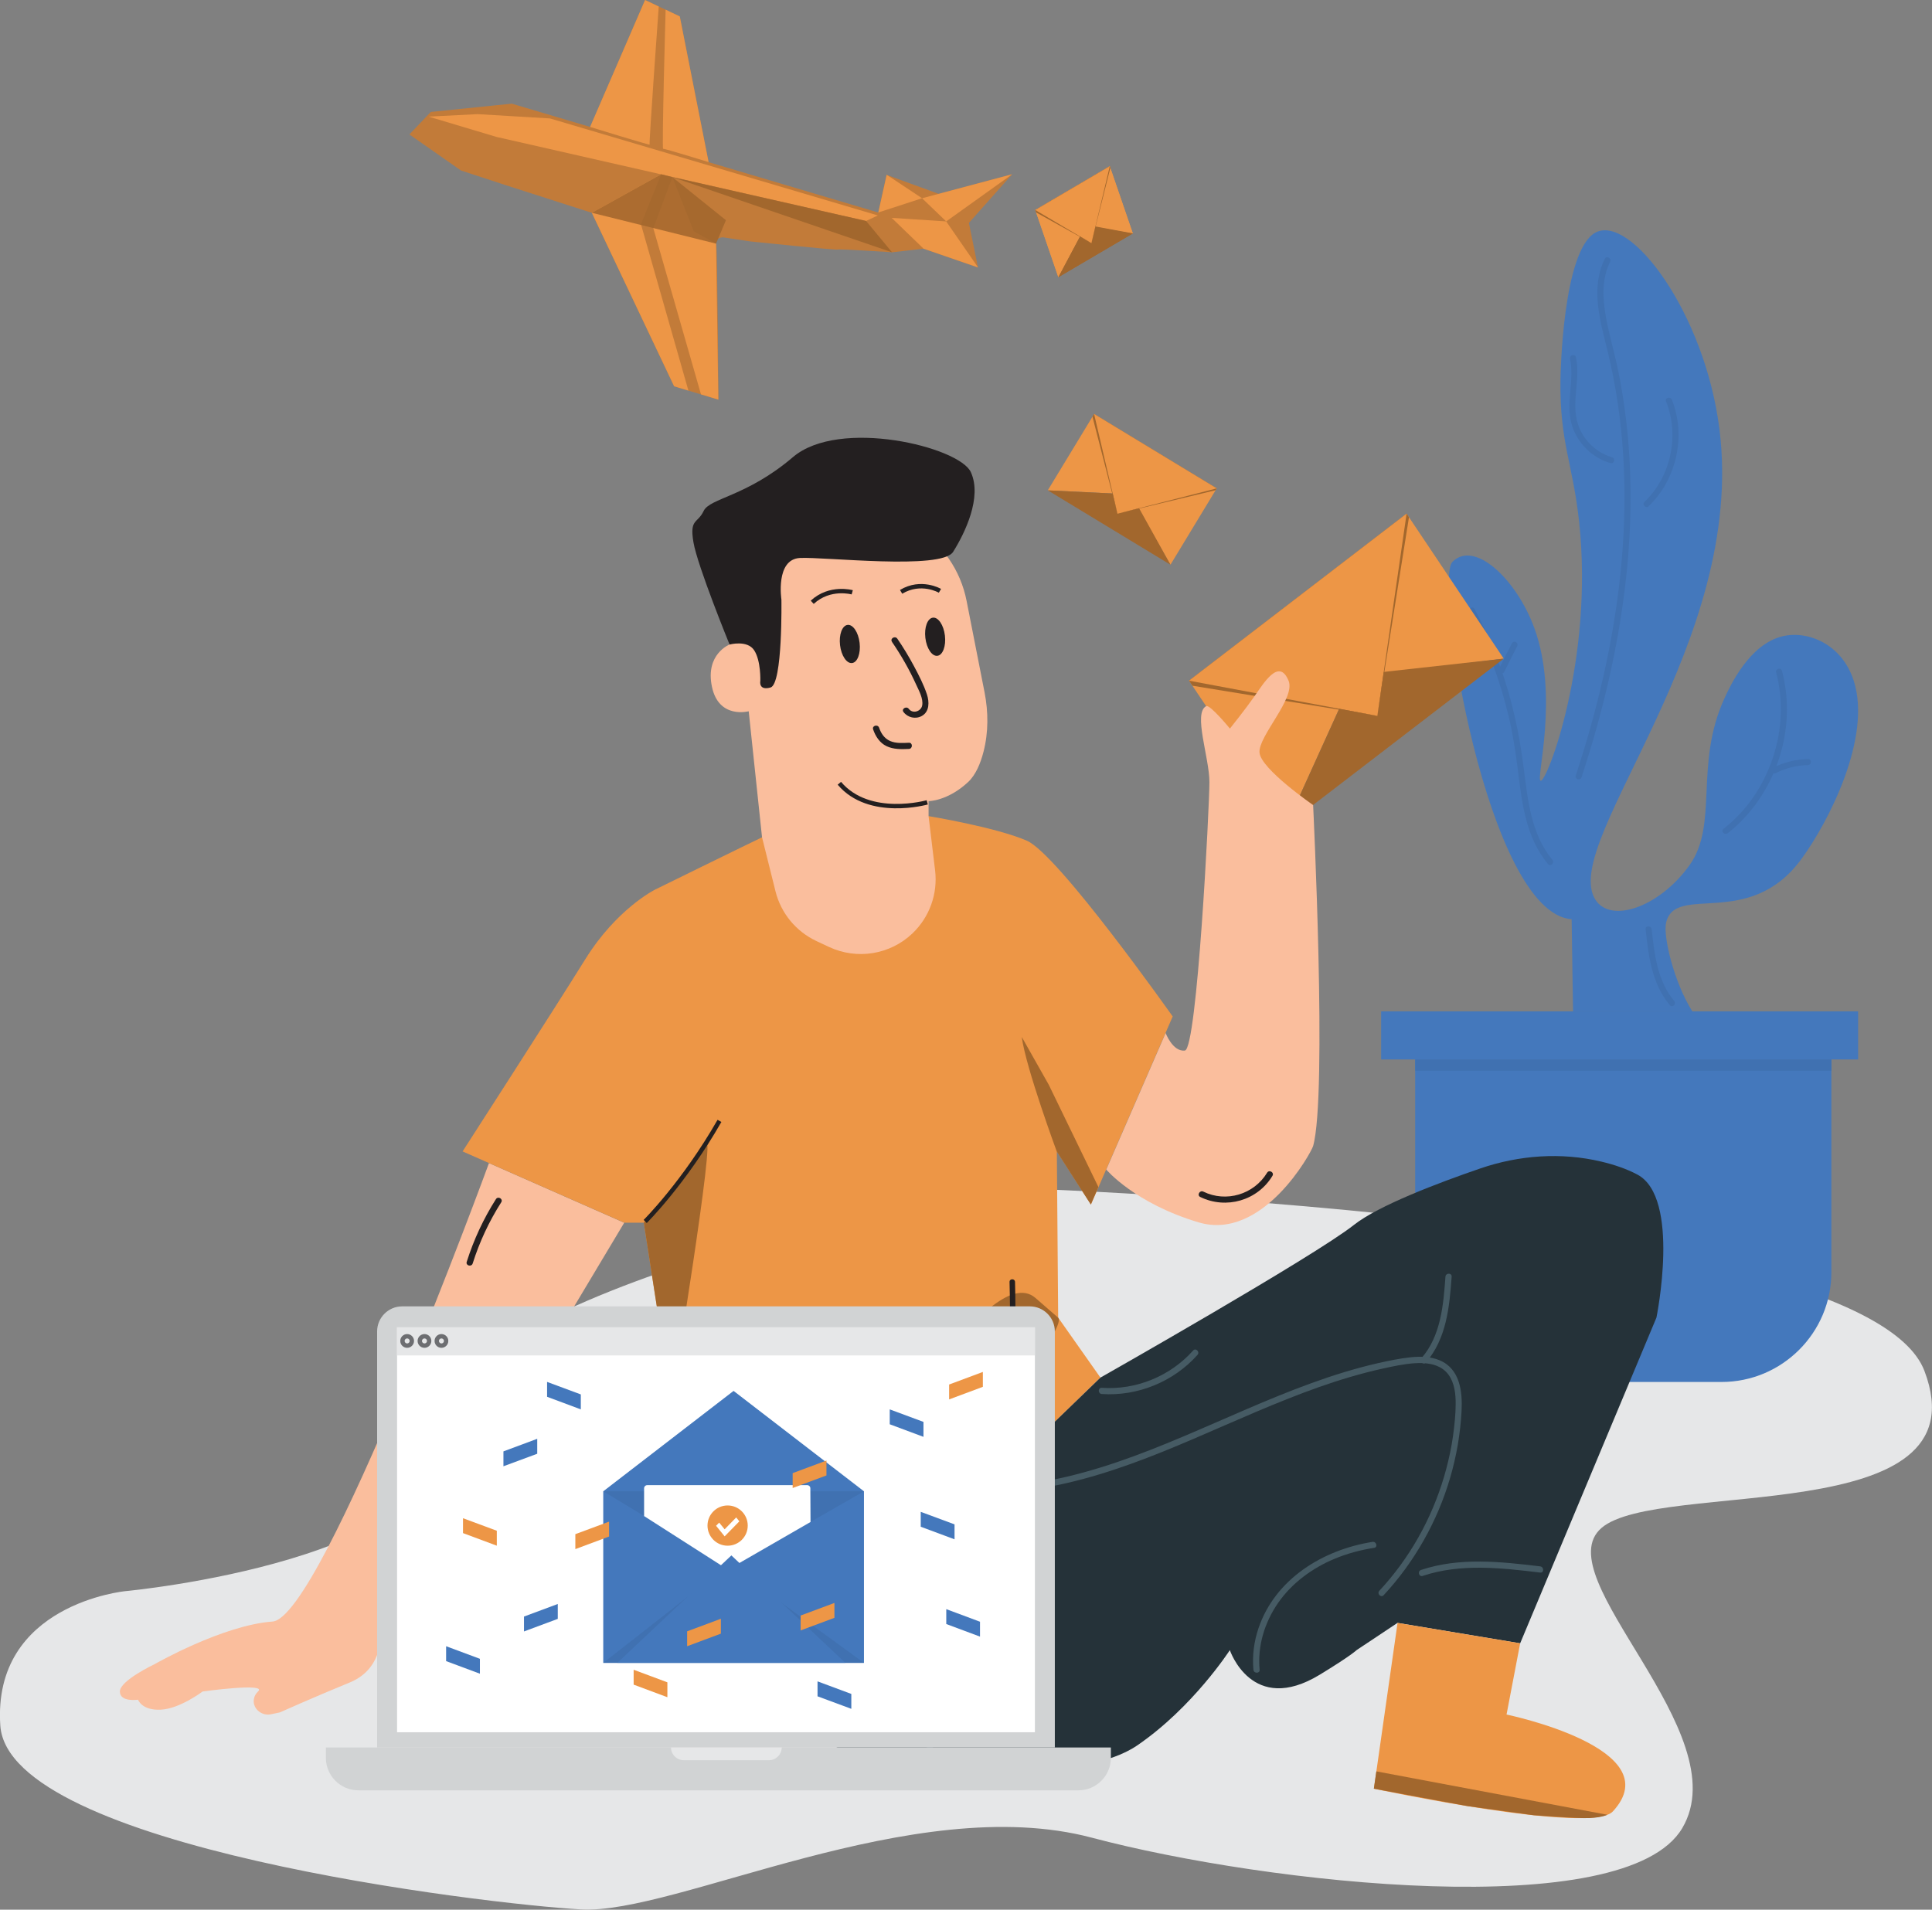 <svg width="440" height="435" viewBox="0 0 440 435" fill="none" xmlns="http://www.w3.org/2000/svg">
<rect x="0" y="0" width="440" height="435" fill="#808080" stroke="none"/>
<g clipPath="url(#clip0_4961_72741)">
<path d="M224.214 270.395C224.214 270.395 98.512 294.137 101.53 324.76C104.548 355.382 28.546 362.443 28.546 362.443C28.546 362.443 -1.772 365.336 0.069 393.051C1.91 420.78 110.307 433.711 132.346 434.943C153.901 436.147 208.127 407.85 248.634 418.593C288.588 429.197 370.266 438.21 383.127 416.42C395.988 394.629 351.826 359.245 364.715 348.059C377.617 336.873 452.097 348.723 438.281 312.287C424.465 275.836 224.2 270.381 224.2 270.381L224.214 270.395Z" fill="#E6E7E8"/>
<path d="M423.177 241.328H314.545V230.378H423.177V241.328Z" fill="#4478BC"/>
<path d="M322.311 241.326H417.085V289.766C417.085 303.582 405.872 314.795 392.056 314.795H347.326C333.51 314.795 322.297 303.582 322.297 289.766V241.326H322.311Z" fill="#4478BC"/>
<path d="M417.085 241.326H322.311V243.901H417.085V241.326Z" fill="#4071B1"/>
<path d="M415.743 156.688C418.678 160.578 418.249 166.005 414.678 169.341C414.027 169.95 415.01 170.933 415.66 170.324C419.647 166.6 420.229 160.37 416.934 155.995C416.408 155.289 415.204 155.995 415.743 156.688Z" fill="#4071B1"/>
<path d="M357.932 209.389C338.689 208.019 326.534 132.335 330.77 128.002C335.74 122.921 345.348 131.85 349.445 143.091C355.108 158.652 349.75 177.383 350.857 177.839C352.242 178.407 363.026 150.359 359.634 118.851C358.181 105.409 355.177 100.826 355.384 86.387C355.398 85.114 355.952 57.108 363.303 53.01C371.208 48.594 388.263 71.118 391.6 97.822C397.663 146.289 356.312 190.59 363.012 204.35C366.127 210.746 377.811 206.884 384.802 197.041C391.434 187.696 385.813 174.212 392.721 159.095C393.995 156.312 398.397 146.677 406.025 144.919C411.756 143.59 419.44 146.691 422.153 154.983C426.389 167.941 416.422 187.267 410.261 195.67C398.3 212.02 381.383 201.014 379.417 210.303C378.794 213.266 381.148 223.579 385.412 230.377H358.25" fill="#4478BC"/>
<path d="M365.49 58.934C362.14 65.676 364.48 73.276 366.155 80.143C368.024 87.84 369.173 95.703 369.671 103.608C370.668 119.459 369.103 135.38 365.85 150.899C364.023 159.62 361.642 168.217 358.859 176.676C358.582 177.52 359.911 177.894 360.188 177.05C365.103 162.112 368.73 146.718 370.391 131.074C372.038 115.555 371.665 99.773 368.536 84.462C367.691 80.309 366.459 76.239 365.712 72.058C364.964 67.877 364.77 63.503 366.695 59.627C367.096 58.837 365.892 58.131 365.504 58.934H365.49Z" fill="#4071B1"/>
<path d="M375.485 115.294C381.854 109.189 384.041 99.249 380.76 91.054C380.428 90.237 379.099 90.597 379.431 91.428C382.532 99.194 380.566 108.525 374.516 114.325C373.866 114.948 374.849 115.917 375.499 115.308L375.485 115.294Z" fill="#4071B1"/>
<path d="M404.502 153.157C407.146 163.194 404.779 174.2 398.632 182.52C396.888 184.873 394.811 186.992 392.513 188.805C391.807 189.359 392.804 190.328 393.496 189.788C401.955 183.129 406.897 172.456 406.966 161.74C406.98 158.723 406.606 155.718 405.831 152.811C405.61 151.953 404.267 152.313 404.502 153.185V153.157Z" fill="#4071B1"/>
<path d="M334.619 139.437C338.62 146.94 341.638 154.928 343.59 163.207C344.531 167.18 345.168 171.195 345.667 175.251C346.123 178.92 346.553 182.616 347.452 186.215C348.421 190.078 349.986 193.76 352.561 196.833C353.128 197.512 354.111 196.529 353.544 195.851C348.74 190.092 347.937 182.27 347.037 175.113C346.026 167.055 344.338 159.178 341.541 151.537C339.935 147.148 338.025 142.87 335.824 138.731C335.408 137.942 334.204 138.648 334.633 139.423L334.619 139.437Z" fill="#4071B1"/>
<path d="M374.78 211.675C375.417 217.739 376.22 224.148 380.304 228.98C380.885 229.658 381.854 228.675 381.287 227.997C377.48 223.498 376.76 217.323 376.165 211.675C376.068 210.803 374.683 210.789 374.78 211.675Z" fill="#4071B1"/>
<path d="M357.557 81.71C358.665 86.818 356.367 92.134 358.097 97.187C359.454 101.16 362.735 104.317 366.764 105.493C367.622 105.743 367.982 104.414 367.137 104.164C363.247 103.029 360.118 99.803 359.149 95.872C357.987 91.096 359.939 86.167 358.9 81.364C358.706 80.491 357.377 80.865 357.571 81.737L357.557 81.71Z" fill="#4071B1"/>
<path d="M342.579 153.059C343.534 151.093 344.503 149.141 345.527 147.217C345.707 146.885 345.61 146.47 345.278 146.276C344.96 146.096 344.503 146.193 344.337 146.525C343.326 148.463 342.343 150.401 341.388 152.367C341.222 152.699 341.291 153.115 341.637 153.308C341.942 153.488 342.426 153.391 342.579 153.059Z" fill="#4071B1"/>
<path d="M404.446 176.096C406.717 174.947 409.209 174.324 411.756 174.269C412.642 174.241 412.642 172.857 411.756 172.885C408.973 172.954 406.246 173.646 403.754 174.906C402.965 175.307 403.657 176.498 404.446 176.096Z" fill="#4071B1"/>
<path d="M292.92 188.068L270.798 155.051L320.345 117.008L342.467 150.025L308.231 154.289L292.92 188.068Z" fill="#ED9646"/>
<path d="M342.467 150.025L309.325 153.694L320.345 117.008L270.798 155.051L308.231 154.289L292.92 188.068" fill="#A2672D"/>
<path d="M313.686 163.08L320.345 117.008L270.798 155.051L313.686 163.08Z" fill="#ED9646"/>
<path d="M313.686 163.08L320.884 117.811L320.344 117.008L313.686 163.08Z" fill="#A2672D"/>
<path d="M270.798 155.049L313.686 163.078L271.573 156.198L270.798 155.049Z" fill="#A2672D"/>
<path d="M111.373 264.942L142.162 278.523L86.704 371.235C86.704 371.235 87.742 379.929 79.671 383.238C71.6 386.546 63.737 390.063 63.737 390.063L61.688 390.492C59.473 390.949 57.313 389.011 57.867 386.809C58.005 386.269 58.282 385.743 58.767 385.3C61.037 383.238 46.141 385.3 46.141 385.3C46.141 385.3 40.964 389.232 36.617 389.44C32.27 389.647 31.439 387.169 31.439 387.169C31.439 387.169 27.3 387.792 27.3 385.3C27.3 382.809 35.163 379.098 35.163 379.098C35.163 379.098 50.682 370.197 62.062 369.366C73.441 368.536 111.359 264.942 111.359 264.942H111.373Z" fill="#FABE9D"/>
<path d="M105.337 262.271L142.175 278.51H146.619L159.342 360.354C159.342 360.354 160.892 373.395 166.485 378.351C172.078 383.321 175.802 386.117 175.802 386.117L250.614 313.797L240.992 300.134L240.688 262.271L248.454 274.37L267.074 231.538C267.074 231.538 241.006 194.602 233.863 191.501C226.719 188.4 211.519 185.908 211.519 185.908C211.519 185.908 184.205 185.604 176.439 189.328C168.672 193.052 149.125 202.673 149.125 202.673C149.125 202.673 140.431 207.02 133.301 218.497C126.158 229.987 105.365 262.257 105.365 262.257L105.337 262.271Z" fill="#ED9646"/>
<path d="M166.167 146.801C166.167 146.801 160.574 148.974 162.138 156.422C163.689 163.87 170.514 162.015 170.514 162.015L173.546 190.713L176.619 203.048C177.865 208.018 181.271 212.157 185.908 214.345L188.802 215.701C195.17 218.692 202.742 217.46 207.823 212.6C211.699 208.89 213.61 203.574 212.959 198.244L211.478 185.91V182.49C211.478 182.49 215.825 182.49 220.476 178.143C222.221 176.51 223.314 173.879 223.993 171.221C225.128 166.805 225.1 162.181 224.228 157.71L220.13 136.847C218.773 129.925 214.606 123.875 208.64 120.124L204.044 117.244C192.678 110.115 177.727 112.994 169.822 123.834C164.99 130.451 163.634 138.993 166.167 146.787V146.801Z" fill="#FABE9D"/>
<path d="M203.144 146.218C205.248 149.292 207.103 152.531 208.64 155.923C209.277 157.321 210.301 159.107 210.024 160.685C209.775 162.056 207.864 162.665 206.978 161.474C206.439 160.754 205.22 161.46 205.76 162.18C206.729 163.468 208.515 163.883 209.955 163.08C211.713 162.083 211.658 159.868 211.104 158.179C210.37 155.964 209.263 153.818 208.169 151.77C207.02 149.61 205.746 147.506 204.362 145.484C203.85 144.737 202.631 145.443 203.144 146.191V146.218Z" fill="#231F20"/>
<path d="M184.98 137.191C189.009 133.467 194.09 134.921 194.09 134.921" stroke="#231F20" strokeWidth="1.02" stroke-miterlimit="10" strokeLinecap="round"/>
<path d="M205.221 134.813C209.775 132.072 214.067 134.578 214.067 134.578" stroke="#231F20" strokeWidth="1.02" stroke-miterlimit="10" strokeLinecap="round"/>
<path d="M194.052 151.034C195.283 150.89 196.051 148.827 195.769 146.428C195.486 144.028 194.26 142.2 193.03 142.345C191.8 142.49 191.032 144.552 191.314 146.952C191.596 149.351 192.822 151.179 194.052 151.034Z" fill="#231F20"/>
<path d="M213.482 149.384C214.712 149.24 215.481 147.177 215.198 144.778C214.916 142.378 213.69 140.55 212.46 140.695C211.23 140.84 210.461 142.902 210.744 145.302C211.026 147.701 212.252 149.529 213.482 149.384Z" fill="#231F20"/>
<path d="M198.852 166.155C199.392 167.734 200.361 169.243 201.926 169.976C203.49 170.71 205.276 170.682 206.993 170.599C207.892 170.558 207.906 169.146 206.993 169.187C205.581 169.256 204.044 169.367 202.715 168.786C201.386 168.204 200.652 167.041 200.209 165.768C199.918 164.909 198.548 165.283 198.852 166.142V166.155Z" fill="#231F20"/>
<path d="M166.166 146.815C166.166 146.815 170.195 145.721 171.759 148.13C173.324 150.539 173.157 155.093 173.157 155.093C173.157 155.093 172.687 157.391 175.483 156.602C178.28 155.813 177.961 136.57 177.961 136.57C177.961 136.57 176.563 127.42 182.156 127.101C187.749 126.797 214.44 129.898 217.07 125.703C219.7 121.508 223.743 113.285 221.099 107.54C218.454 101.795 191.141 95.122 180.592 104.12C170.043 113.119 161.653 113.437 160.255 116.386C158.857 119.335 157.002 118.089 157.929 123.529C158.857 128.97 166.153 146.815 166.153 146.815H166.166Z" fill="#231F20"/>
<path d="M211.173 182.765C211.173 182.765 197.98 186.489 191.155 178.418" stroke="#231F20" strokeWidth="1.02" stroke-miterlimit="10" strokeLinecap="round"/>
<path d="M265.441 235.247C265.441 235.247 267.047 239.622 269.843 239.303C272.64 238.985 275.436 183.748 275.436 178.155C275.436 172.562 271.671 162.429 274.703 160.851C275.561 160.408 280.102 165.959 280.102 165.959C280.102 165.959 283.521 161.709 285.695 158.608C287.868 155.507 291.287 149.803 293.461 155.05C295.122 159.065 286.525 167.703 286.844 171.441C287.162 175.179 299.054 183.375 299.054 183.375C299.054 183.375 302.307 249.562 299.054 261.052C298.625 262.547 287.563 282.773 272.986 278.44C258.395 274.093 251.943 266.41 251.943 266.41L265.483 235.275L265.441 235.247Z" fill="#FABE9D"/>
<path d="M175.788 386.12C175.788 386.12 191.307 402.262 203.254 402.566C215.201 402.871 246.253 406.29 258.976 397.596C271.698 388.902 280.087 375.875 280.087 375.875C280.087 375.875 285.113 390.882 300.576 381.468C307.692 377.135 308.952 375.875 308.952 375.875L318.268 369.673L346.205 374.325L377.243 300.136C377.243 300.136 382.836 272.822 372.896 267.548C370.418 266.233 367.566 265.277 364.687 264.599C355.55 262.425 345.956 263.118 337.068 266.177C327.558 269.444 313.935 274.594 308.342 279.024C299.344 286.168 250.614 313.8 250.614 313.8L175.802 386.12H175.788Z" fill="#253239"/>
<path d="M318.269 369.673L346.206 374.324L343.105 390.549C343.105 390.549 380.552 398.26 367.317 412.616C362.347 418.002 312.897 407.439 312.897 407.439L318.283 369.673H318.269Z" fill="#ED9646"/>
<path d="M313.451 403.493L366.044 413.377C366.044 413.377 364.521 414.208 360.686 414.139C356.852 414.069 349.321 413.488 349.321 413.488L334.231 411.411L312.884 407.438L313.451 403.493Z" fill="#A2672D"/>
<path d="M146.619 278.525C146.619 278.525 158.262 264.529 160.74 260.501C163.218 256.472 152.918 319.004 152.918 319.004L146.619 278.525Z" fill="#A2672D"/>
<path d="M163.855 255.323C155.784 269.444 146.938 278.235 146.938 278.235" stroke="#231F20" strokeWidth="1.02" stroke-miterlimit="10" strokeLinecap="round"/>
<path d="M240.66 262.272C240.66 262.272 233.628 243.237 232.7 236.204L238.861 247.113L250.157 270.398L248.427 274.371L240.66 262.272Z" fill="#A2672D"/>
<path d="M273.346 272.654C279.244 275.533 286.401 273.47 289.793 267.836C290.263 267.061 289.045 266.355 288.574 267.13C285.584 272.072 279.257 273.983 274.052 271.435C273.235 271.034 272.529 272.252 273.346 272.654Z" fill="#231F20"/>
<path d="M112.938 273.155C110.114 277.598 107.885 282.402 106.293 287.428C106.016 288.3 107.373 288.66 107.65 287.801C109.2 282.887 111.387 278.208 114.156 273.861C114.641 273.099 113.422 272.379 112.938 273.155Z" fill="#231F20"/>
<path d="M169.06 335.008L185.797 330.149C196.637 327.006 206.134 320.444 213.042 311.529C220.933 301.354 230.388 290.929 235.829 295.664L240.965 300.135C243.512 302.35 219.521 331.63 216.655 333.402L168.077 349.724C155.396 335.008 167.164 337.265 169.06 335.008Z" fill="#A2672D"/>
<path d="M166.306 360.576C179.637 357.918 192.401 352.561 203.712 345.002C214.33 337.9 224.976 328.556 228.99 316.013C231.469 308.274 231.358 300.037 231.164 292.008C231.15 291.205 229.904 291.205 229.918 292.008C230.084 299.054 230.223 306.212 228.52 313.092C226.928 319.502 223.619 325.178 219.286 330.12C214.953 335.062 209.872 339.229 204.515 342.953C199.226 346.622 193.592 349.792 187.708 352.436C180.759 355.551 173.463 357.877 165.987 359.372C165.198 359.524 165.53 360.729 166.32 360.576H166.306Z" fill="#231F20"/>
<path d="M235.566 339.23C245.658 337.735 255.376 334.481 264.818 330.674C274.259 326.867 283.632 322.451 293.184 318.672C297.918 316.789 302.722 315.045 307.623 313.619C310.046 312.913 312.482 312.276 314.946 311.736C317.411 311.196 319.819 310.67 322.284 310.518C324.471 310.393 326.852 310.573 328.666 311.916C330.604 313.342 331.296 315.778 331.462 318.063C331.628 320.347 331.42 322.839 331.157 325.178C330.881 327.712 330.438 330.245 329.842 332.723C327.544 342.525 323.003 351.814 316.58 359.566C315.791 360.522 314.974 361.449 314.13 362.363C313.52 363.027 314.503 364.024 315.126 363.36C322.145 355.787 327.337 346.595 330.244 336.683C331.697 331.74 332.583 326.618 332.86 321.468C333.096 317.024 332.528 311.819 327.863 309.853C325.786 308.981 323.433 308.94 321.218 309.175C318.74 309.438 316.275 309.964 313.839 310.504C308.689 311.681 303.622 313.259 298.666 315.059C288.657 318.686 279.022 323.199 269.22 327.324C259.474 331.436 249.493 335.201 239.055 337.209C237.767 337.458 236.48 337.679 235.178 337.859C234.279 337.998 234.666 339.354 235.552 339.216L235.566 339.23Z" fill="#465B64"/>
<path d="M324.734 310.353C329.427 304.981 330.12 297.63 330.604 290.805C330.673 289.905 329.261 289.905 329.192 290.805C328.735 297.201 328.154 304.303 323.738 309.356C323.142 310.034 324.139 311.031 324.734 310.353Z" fill="#465B64"/>
<path d="M286.871 380.345C286.359 374.904 288.02 369.519 291.121 365.061C294.222 360.604 298.887 357.17 303.954 355.066C306.834 353.862 309.865 353.059 312.952 352.574C313.852 352.436 313.465 351.079 312.579 351.217C301.296 353.017 290.442 359.634 286.622 370.862C285.583 373.907 285.168 377.147 285.459 380.345C285.542 381.245 286.954 381.245 286.871 380.345Z" fill="#465B64"/>
<path d="M324 358.972C332.652 356.079 341.9 357.145 350.774 358.211C351.674 358.322 351.66 356.91 350.774 356.799C341.775 355.719 332.403 354.681 323.626 357.616C322.768 357.906 323.142 359.263 324 358.972Z" fill="#465B64"/>
<path d="M205.857 358.876C207.366 362.06 208.862 365.258 209.969 368.608C211.077 371.958 211.727 375.392 212.018 378.88C212.585 385.871 211.81 392.89 210.827 399.812C210.703 400.698 212.059 401.086 212.184 400.186C213.776 389.083 214.773 377.593 210.855 366.85C209.775 363.887 208.432 361.022 207.076 358.17C206.688 357.353 205.47 358.059 205.857 358.876Z" fill="#465B64"/>
<path d="M250.919 317.537C259.073 318.091 267.296 314.727 272.723 308.622C273.318 307.943 272.335 306.947 271.726 307.625C266.521 313.481 258.727 316.665 250.919 316.125C250.019 316.07 250.019 317.468 250.919 317.537Z" fill="#465B64"/>
<path d="M222.747 60.927L210.357 56.649L203.186 57.466C203.186 57.466 191.391 56.676 190.809 56.843C190.228 57.009 170.957 55.001 170.957 55.001L164.672 54.06C164.672 54.06 162.803 54.06 163.108 55.5C163.399 56.953 163.62 91.037 163.62 91.037L153.542 88.005L134.797 48.481L114.89 42.085L104.978 38.832L93.238 30.622L98.111 25.5L112.44 24.033L116.565 23.617L134.424 28.92L146.925 0L154.816 3.752L161.377 36.935L200.029 48.412L201.898 39.829L213.79 44.162L230.5 39.704L220.657 50.779L222.733 60.94L222.747 60.927Z" fill="#C27B39"/>
<path d="M134.784 48.468L150.58 39.691L145.97 51.071L156.782 88.975L153.529 87.992L134.784 48.468Z" fill="#ED9646"/>
<path d="M153.126 40.341L148.793 51.997L159.647 89.832L163.592 91.023L163.08 55.5L157.999 52.69L153.126 40.341Z" fill="#ED9646"/>
<path d="M134.396 28.92C134.396 28.92 148.129 33.156 147.949 32.934C147.769 32.713 150.025 1.481 150.025 1.481L146.91 0L134.382 28.92H134.396Z" fill="#ED9646"/>
<path d="M151.59 2.215C151.59 2.215 150.704 33.959 151.022 33.89C151.341 33.82 161.377 36.921 161.377 36.921L154.815 3.738L151.59 2.201V2.215Z" fill="#ED9646"/>
<path d="M108.771 25.998L125.259 26.981L199.919 49.076L197.247 50.336L113.021 31.176L97.627 26.566L108.771 25.998Z" fill="#ED9646"/>
<path d="M209.997 45.158L201.94 39.815L200.029 48.398L209.997 45.158Z" fill="#ED9646"/>
<path d="M209.997 45.159L215.493 50.434L230.514 39.691L209.997 45.159Z" fill="#ED9646"/>
<path d="M203.075 49.631L210.343 56.65L222.747 60.928L215.493 50.434L203.075 49.631Z" fill="#ED9646"/>
<path opacity="0.87" d="M150.58 39.691L134.784 48.468L163.081 55.501L165.324 50.157L153.127 40.342L150.58 39.691Z" fill="#A2672D"/>
<path d="M153.127 40.341L203.172 57.48L197.247 50.336L153.127 40.341Z" fill="#A2672D"/>
<path d="M91.59 297.573H234.528C237.67 297.573 240.231 300.134 240.231 303.277V398.052H85.887V303.277C85.887 300.134 88.448 297.573 91.59 297.573Z" fill="#D1D3D4"/>
<path d="M74.217 398.053H252.996V400.407C252.996 404.491 249.673 407.813 245.589 407.813H81.623C77.539 407.813 74.217 404.491 74.217 400.407V398.053Z" fill="#D1D3D4"/>
<path d="M235.691 302.35H90.428V394.578H235.691V302.35Z" fill="white"/>
<path d="M235.691 302.35H90.428V308.746H235.691V302.35Z" fill="#E6E7E8"/>
<path d="M100.535 306.514C101.123 306.514 101.601 306.037 101.601 305.448C101.601 304.86 101.123 304.382 100.535 304.382C99.946 304.382 99.469 304.86 99.469 305.448C99.469 306.037 99.946 306.514 100.535 306.514Z" fill="#E6E7E8" stroke="#6D6E71" strokeWidth="0.16" stroke-miterlimit="10"/>
<path d="M96.671 306.514C97.26 306.514 97.737 306.037 97.737 305.448C97.737 304.86 97.26 304.382 96.671 304.382C96.083 304.382 95.606 304.86 95.606 305.448C95.606 306.037 96.083 306.514 96.671 306.514Z" fill="#E6E7E8" stroke="#6D6E71" strokeWidth="0.16" stroke-miterlimit="10"/>
<path d="M92.725 306.514C93.314 306.514 93.791 306.037 93.791 305.448C93.791 304.86 93.314 304.382 92.725 304.382C92.136 304.382 91.659 304.86 91.659 305.448C91.659 306.037 92.136 306.514 92.725 306.514Z" fill="#E6E7E8" stroke="#6D6E71" strokeWidth="0.16" stroke-miterlimit="10"/>
<path d="M152.808 398.053H178.031C178.031 399.645 176.73 400.947 175.138 400.947H155.715C154.123 400.947 152.821 399.645 152.821 398.053H152.808Z" fill="#E6E7E8"/>
<path d="M238.625 111.693L249.174 94.305L277.097 111.25L266.562 128.637L257.383 112.606L238.625 111.693Z" fill="#ED9646"/>
<path d="M266.562 128.637L257.896 113.022L277.097 111.25L249.174 94.305L257.383 112.606L238.625 111.693" fill="#A2672D"/>
<path d="M254.49 117.022L277.097 111.25L249.174 94.305L254.49 117.022Z" fill="#ED9646"/>
<path d="M254.49 117.02L276.848 111.663L277.097 111.248L254.49 117.02Z" fill="#A2672D"/>
<path d="M249.174 94.305L254.49 117.022L248.8 94.914L249.174 94.305Z" fill="#A2672D"/>
<path d="M241.034 63.141L235.787 47.844L252.746 37.877L257.993 53.174L247.291 51.374L241.034 63.141Z" fill="#ED9646"/>
<path d="M257.993 53.174L247.665 51.25L252.746 37.877L235.787 47.844L247.291 51.374L241.034 63.141" fill="#A2672D"/>
<path d="M248.565 55.389L252.746 37.877L235.787 47.844L248.565 55.389Z" fill="#ED9646"/>
<path d="M248.564 55.389L252.87 38.25L252.745 37.877L248.564 55.389Z" fill="#A2672D"/>
<path d="M235.787 47.846L248.565 55.391L235.967 48.386L235.787 47.846Z" fill="#A2672D"/>
<path d="M241.034 63.141L235.787 47.844L252.746 37.877L257.993 53.174L247.291 51.374L241.034 63.141Z" fill="#ED9646"/>
<path d="M257.993 53.174L247.665 51.25L252.746 37.877L235.787 47.844L247.291 51.374L241.034 63.141" fill="#A2672D"/>
<path d="M248.565 55.389L252.746 37.877L235.787 47.844L248.565 55.389Z" fill="#ED9646"/>
<path d="M248.564 55.389L252.87 38.25L252.745 37.877L248.564 55.389Z" fill="#A2672D"/>
<path d="M235.787 47.846L248.565 55.391L235.967 48.386L235.787 47.846Z" fill="#A2672D"/>
<path d="M196.762 339.698V378.779H137.386V339.698L167.067 316.828L196.762 339.698Z" fill="#4478BC"/>
<path d="M137.386 339.7L165.558 356.714L137.386 378.781H196.762L166.735 356.908L196.762 339.7" fill="#4071B1"/>
<path d="M146.689 345.333V339.007C146.689 338.619 147.007 338.301 147.395 338.301H183.845C184.233 338.301 184.551 338.619 184.551 339.007L184.593 346.69L165.765 357.544L146.675 345.333H146.689Z" fill="white"/>
<path d="M166.568 354.301L140.597 378.777H192.525L166.568 354.301Z" fill="#4478BC"/>
<path d="M165.71 352.09C168.241 352.09 170.293 350.038 170.293 347.508C170.293 344.977 168.241 342.925 165.71 342.925C163.179 342.925 161.128 344.977 161.128 347.508C161.128 350.038 163.179 352.09 165.71 352.09Z" fill="#ED9646"/>
<path d="M168.382 346.539L165.738 349.238L165.032 349.958L163.08 347.549L163.786 346.83L165.032 348.352L167.662 345.653L168.382 346.539Z" fill="white"/>
<path d="M188.221 336.085L180.523 338.95V335.559L188.221 332.693V336.085Z" fill="#ED9646"/>
<path d="M202.632 324.429L210.315 327.295V323.889L202.632 321.037V324.429Z" fill="#4478BC"/>
<path d="M105.448 349.222L113.145 352.087V348.682L105.448 345.83V349.222Z" fill="#ED9646"/>
<path d="M122.351 331.145L114.654 333.997V330.605L122.351 327.739V331.145Z" fill="#4478BC"/>
<path d="M138.715 350L131.031 352.865V349.46L138.715 346.608V350Z" fill="#ED9646"/>
<path d="M124.595 318.171L132.278 321.037V317.631L124.595 314.779V318.171Z" fill="#4478BC"/>
<path d="M190.034 368.522L182.337 371.388V367.996L190.034 365.13V368.522Z" fill="#ED9646"/>
<path d="M215.507 369.933L223.19 372.799V369.407L215.507 366.542V369.933Z" fill="#4478BC"/>
<path d="M144.309 383.737L151.992 386.603V383.211L144.309 380.345V383.737Z" fill="#ED9646"/>
<path d="M127.031 368.756L119.334 371.622V368.23L127.031 365.365V368.756Z" fill="#4478BC"/>
<path d="M164.174 372.122L156.49 374.988V371.596L164.174 368.73V372.122Z" fill="#ED9646"/>
<path d="M101.6 378.38L109.297 381.246V377.854L101.6 374.988V378.38Z" fill="#4478BC"/>
<path d="M223.84 315.9L216.156 318.766V315.374L223.84 312.508V315.9Z" fill="#ED9646"/>
<path d="M186.186 386.396L193.883 389.248V385.856L186.186 382.991V386.396Z" fill="#4478BC"/>
<path d="M209.692 347.77L217.39 350.635V347.23L209.692 344.378V347.77Z" fill="#4478BC"/>
</g>
<defs>
<clipPath id="clip0_4961_72741">
<rect width="439.998" height="435" fill="white"/>
</clipPath>
</defs>
</svg>

